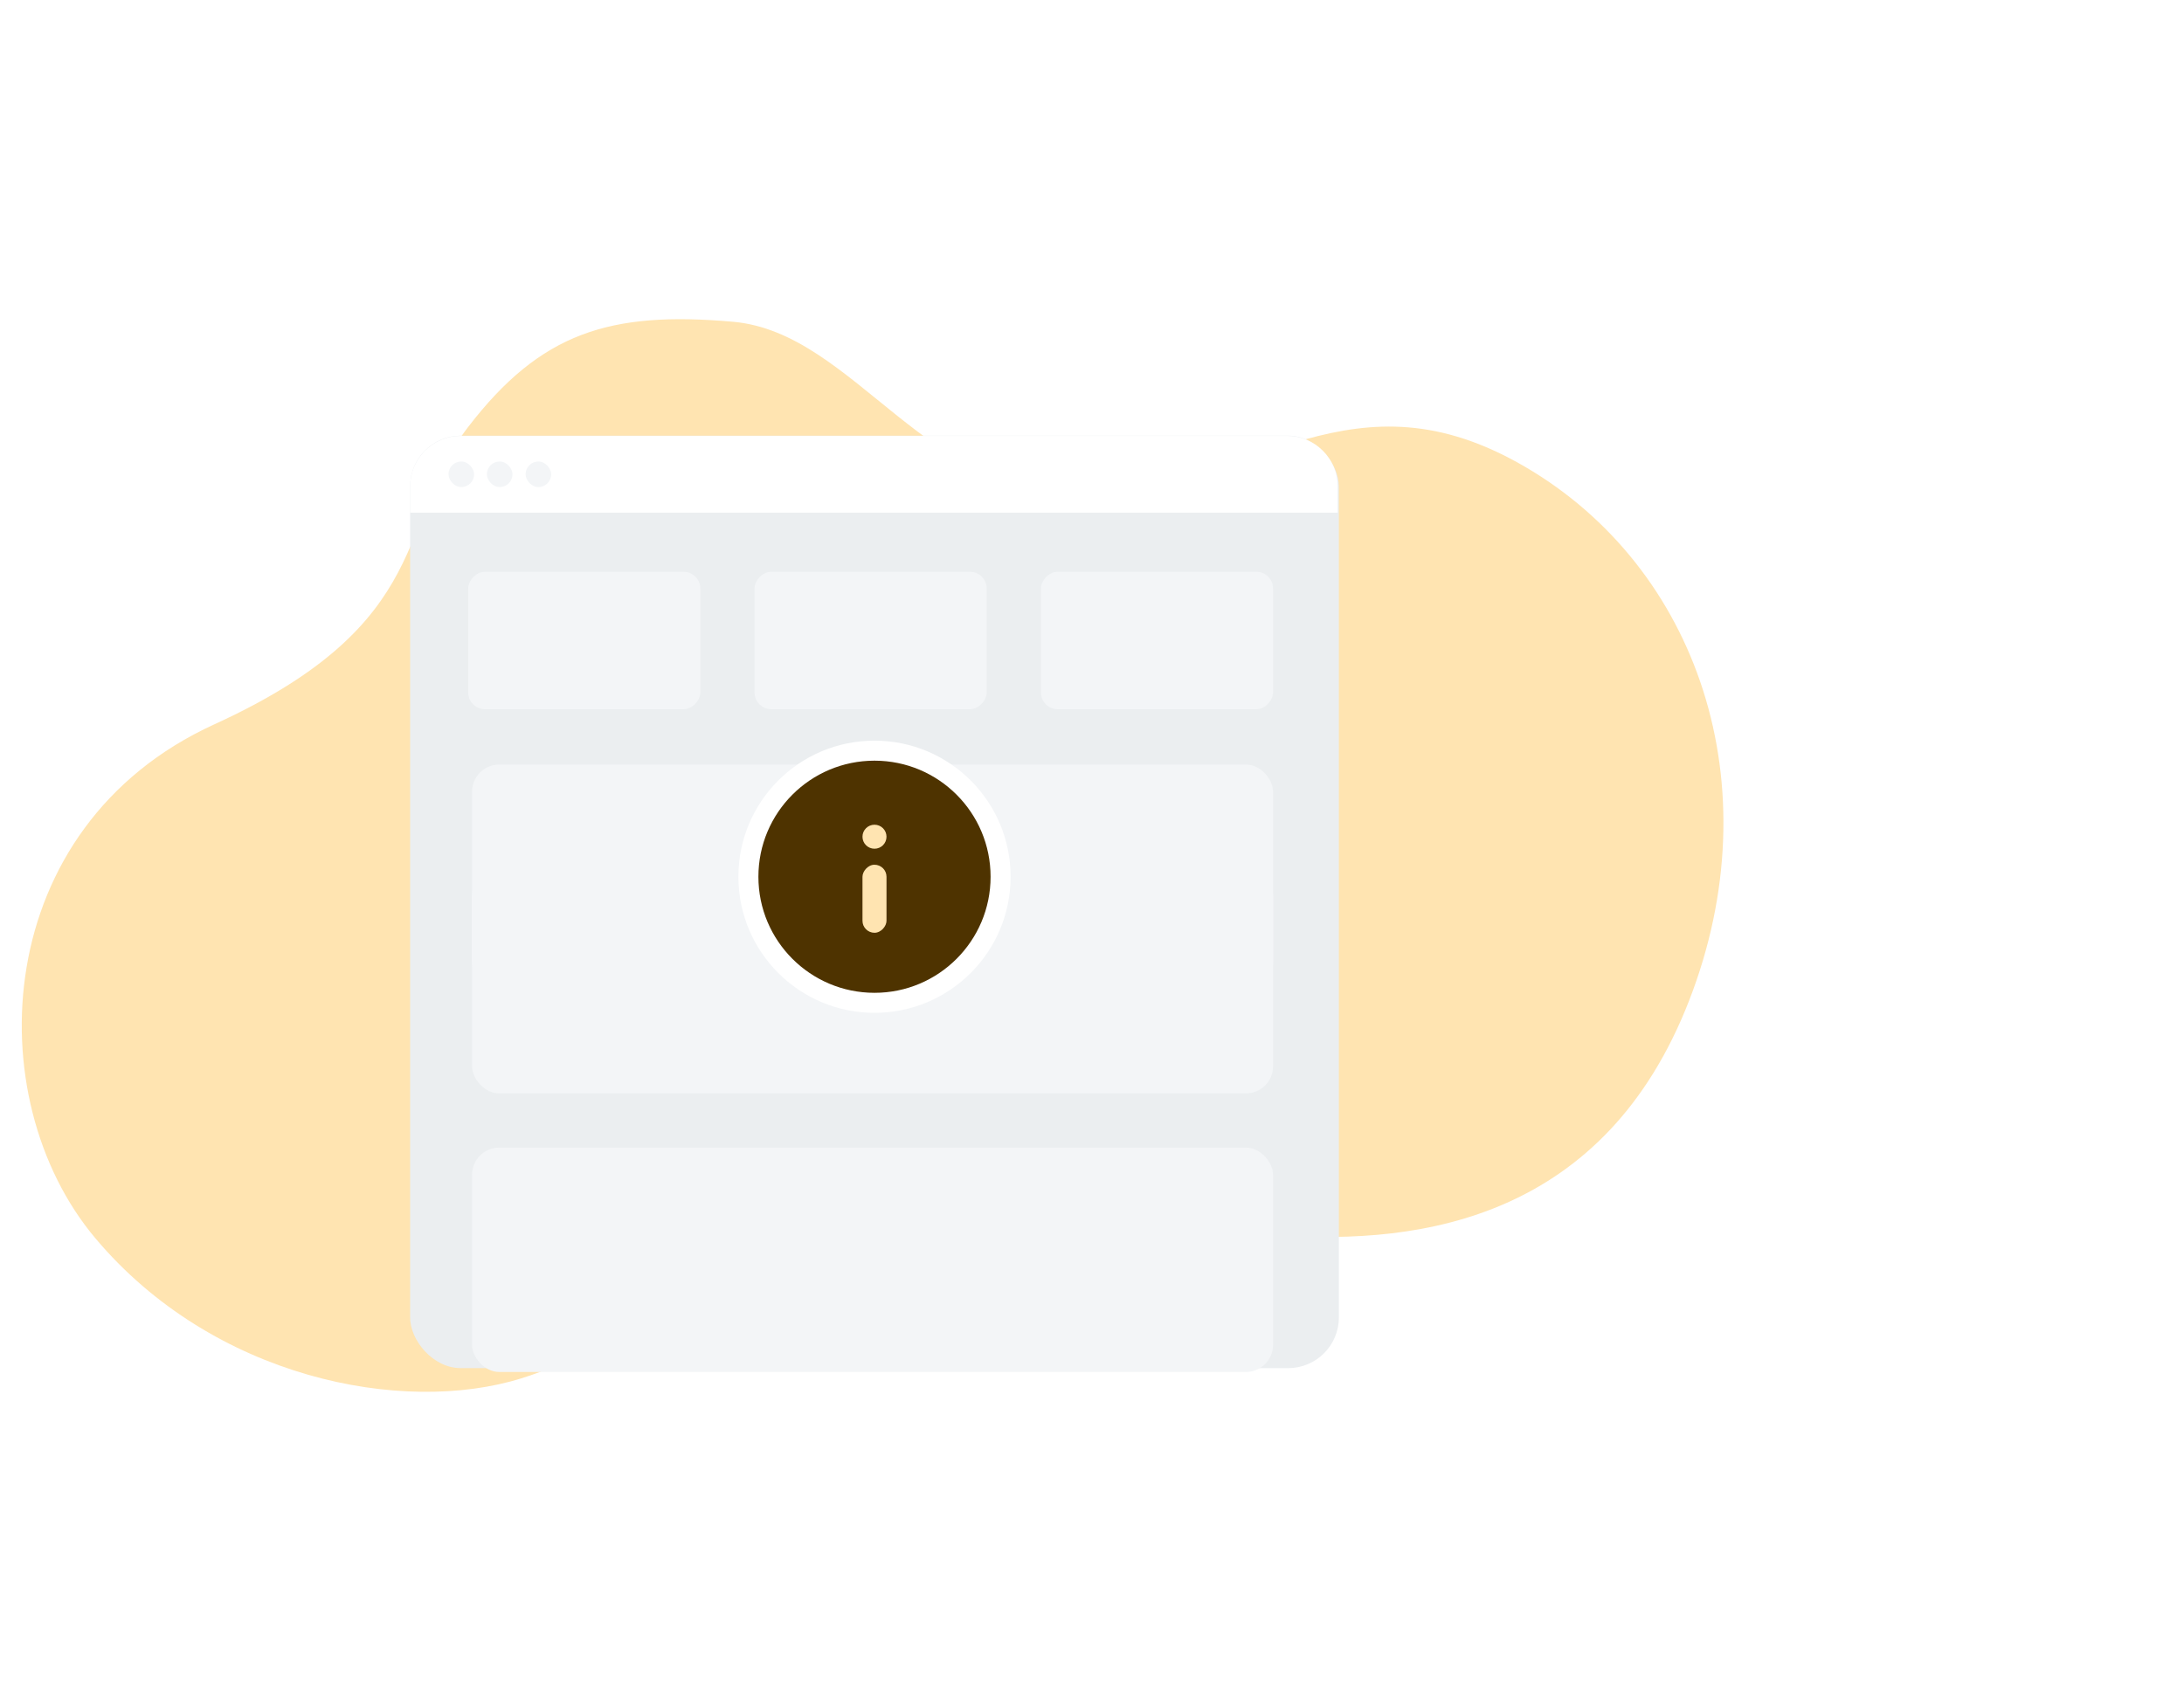 <svg width="301" height="234" viewBox="0 0 301 234" fill="none" xmlns="http://www.w3.org/2000/svg">
<path d="M13.13 170.668C29.372 189.99 55.476 195.11 71.865 189.991C93.246 183.312 106.672 162.967 125.502 160.544C144.333 158.121 155.406 168.706 175.897 170.233C196.389 171.76 221.232 167.63 232.791 137.935C244.349 108.239 233.948 78.232 210.214 64.362C186.481 50.491 173.271 66.769 150.564 68.124C127.858 69.478 118.023 45.853 101.023 44.353C84.023 42.853 74.523 45.853 64.523 58.853C54.523 71.853 60.371 85.764 29.523 99.853C-1.324 113.942 -3.111 151.345 13.13 170.668Z" fill="#FFE4B1"/>
<g filter="url(#filter0_d_2705_17597)">
<rect x="56.523" y="57.92" width="128" height="128.533" rx="6.983" fill="#EBEEF0"/>
<mask id="mask0_2705_17597" style="mask-type:alpha" maskUnits="userSpaceOnUse" x="56" y="57" width="129" height="132">
<rect x="56.523" y="57.92" width="128" height="130.133" rx="6.983" fill="#DEE3E6"/>
</mask>
<g mask="url(#mask0_2705_17597)">
<rect x="65.057" y="117.653" width="110.4" height="30.933" rx="3.751" fill="#F3F5F7"/>
<rect x="65.057" y="103.253" width="110.4" height="30.933" rx="3.751" fill="#F3F5F7"/>
<rect x="65.057" y="156.053" width="110.4" height="30.933" rx="3.751" fill="#F3F5F7"/>
<rect width="32" height="18.947" rx="2.316" transform="matrix(1 0 0 -1 143.457 95.625)" fill="#F3F5F7"/>
<rect width="32" height="18.947" rx="2.316" transform="matrix(1 0 0 -1 103.99 95.626)" fill="#F3F5F7"/>
<rect width="32" height="18.947" rx="2.316" transform="matrix(1 0 0 -1 64.523 95.626)" fill="#F3F5F7"/>
</g>
<path d="M56.523 64.936C56.523 61.079 59.65 57.953 63.506 57.953H177.383C181.239 57.953 184.365 61.079 184.365 64.936V68.533H56.523V64.936Z" fill="white"/>
<rect x="61.813" y="61.48" width="3.527" height="3.527" rx="1.763" fill="#F3F5F7"/>
<rect x="67.104" y="61.48" width="3.527" height="3.527" rx="1.763" fill="#F3F5F7"/>
<rect x="72.437" y="61.48" width="3.527" height="3.527" rx="1.763" fill="#F3F5F7"/>
</g>
<circle cx="120.523" cy="120.853" r="17.379" fill="#4E3300" stroke="white" stroke-width="2.759"/>
<circle cx="1.655" cy="1.655" r="1.655" transform="matrix(1 0 0 -1 118.868 116.991)" fill="#FFE4B1"/>
<rect width="3.31" height="9.379" rx="1.655" transform="matrix(1 0 0 -1 118.868 128.577)" fill="#FFE4B1"/>
<defs>
<filter id="filter0_d_2705_17597" x="47.99" y="51.52" width="145.067" height="146.133" filterUnits="userSpaceOnUse" color-interpolation-filters="sRGB">
<feFlood flood-opacity="0" result="BackgroundImageFix"/>
<feColorMatrix in="SourceAlpha" type="matrix" values="0 0 0 0 0 0 0 0 0 0 0 0 0 0 0 0 0 0 127 0" result="hardAlpha"/>
<feOffset dy="2.133"/>
<feGaussianBlur stdDeviation="4.267"/>
<feComposite in2="hardAlpha" operator="out"/>
<feColorMatrix type="matrix" values="0 0 0 0 0 0 0 0 0 0 0 0 0 0 0 0 0 0 0.15 0"/>
<feBlend mode="normal" in2="BackgroundImageFix" result="effect1_dropShadow_2705_17597"/>
<feBlend mode="normal" in="SourceGraphic" in2="effect1_dropShadow_2705_17597" result="shape"/>
</filter>
</defs>
</svg>
